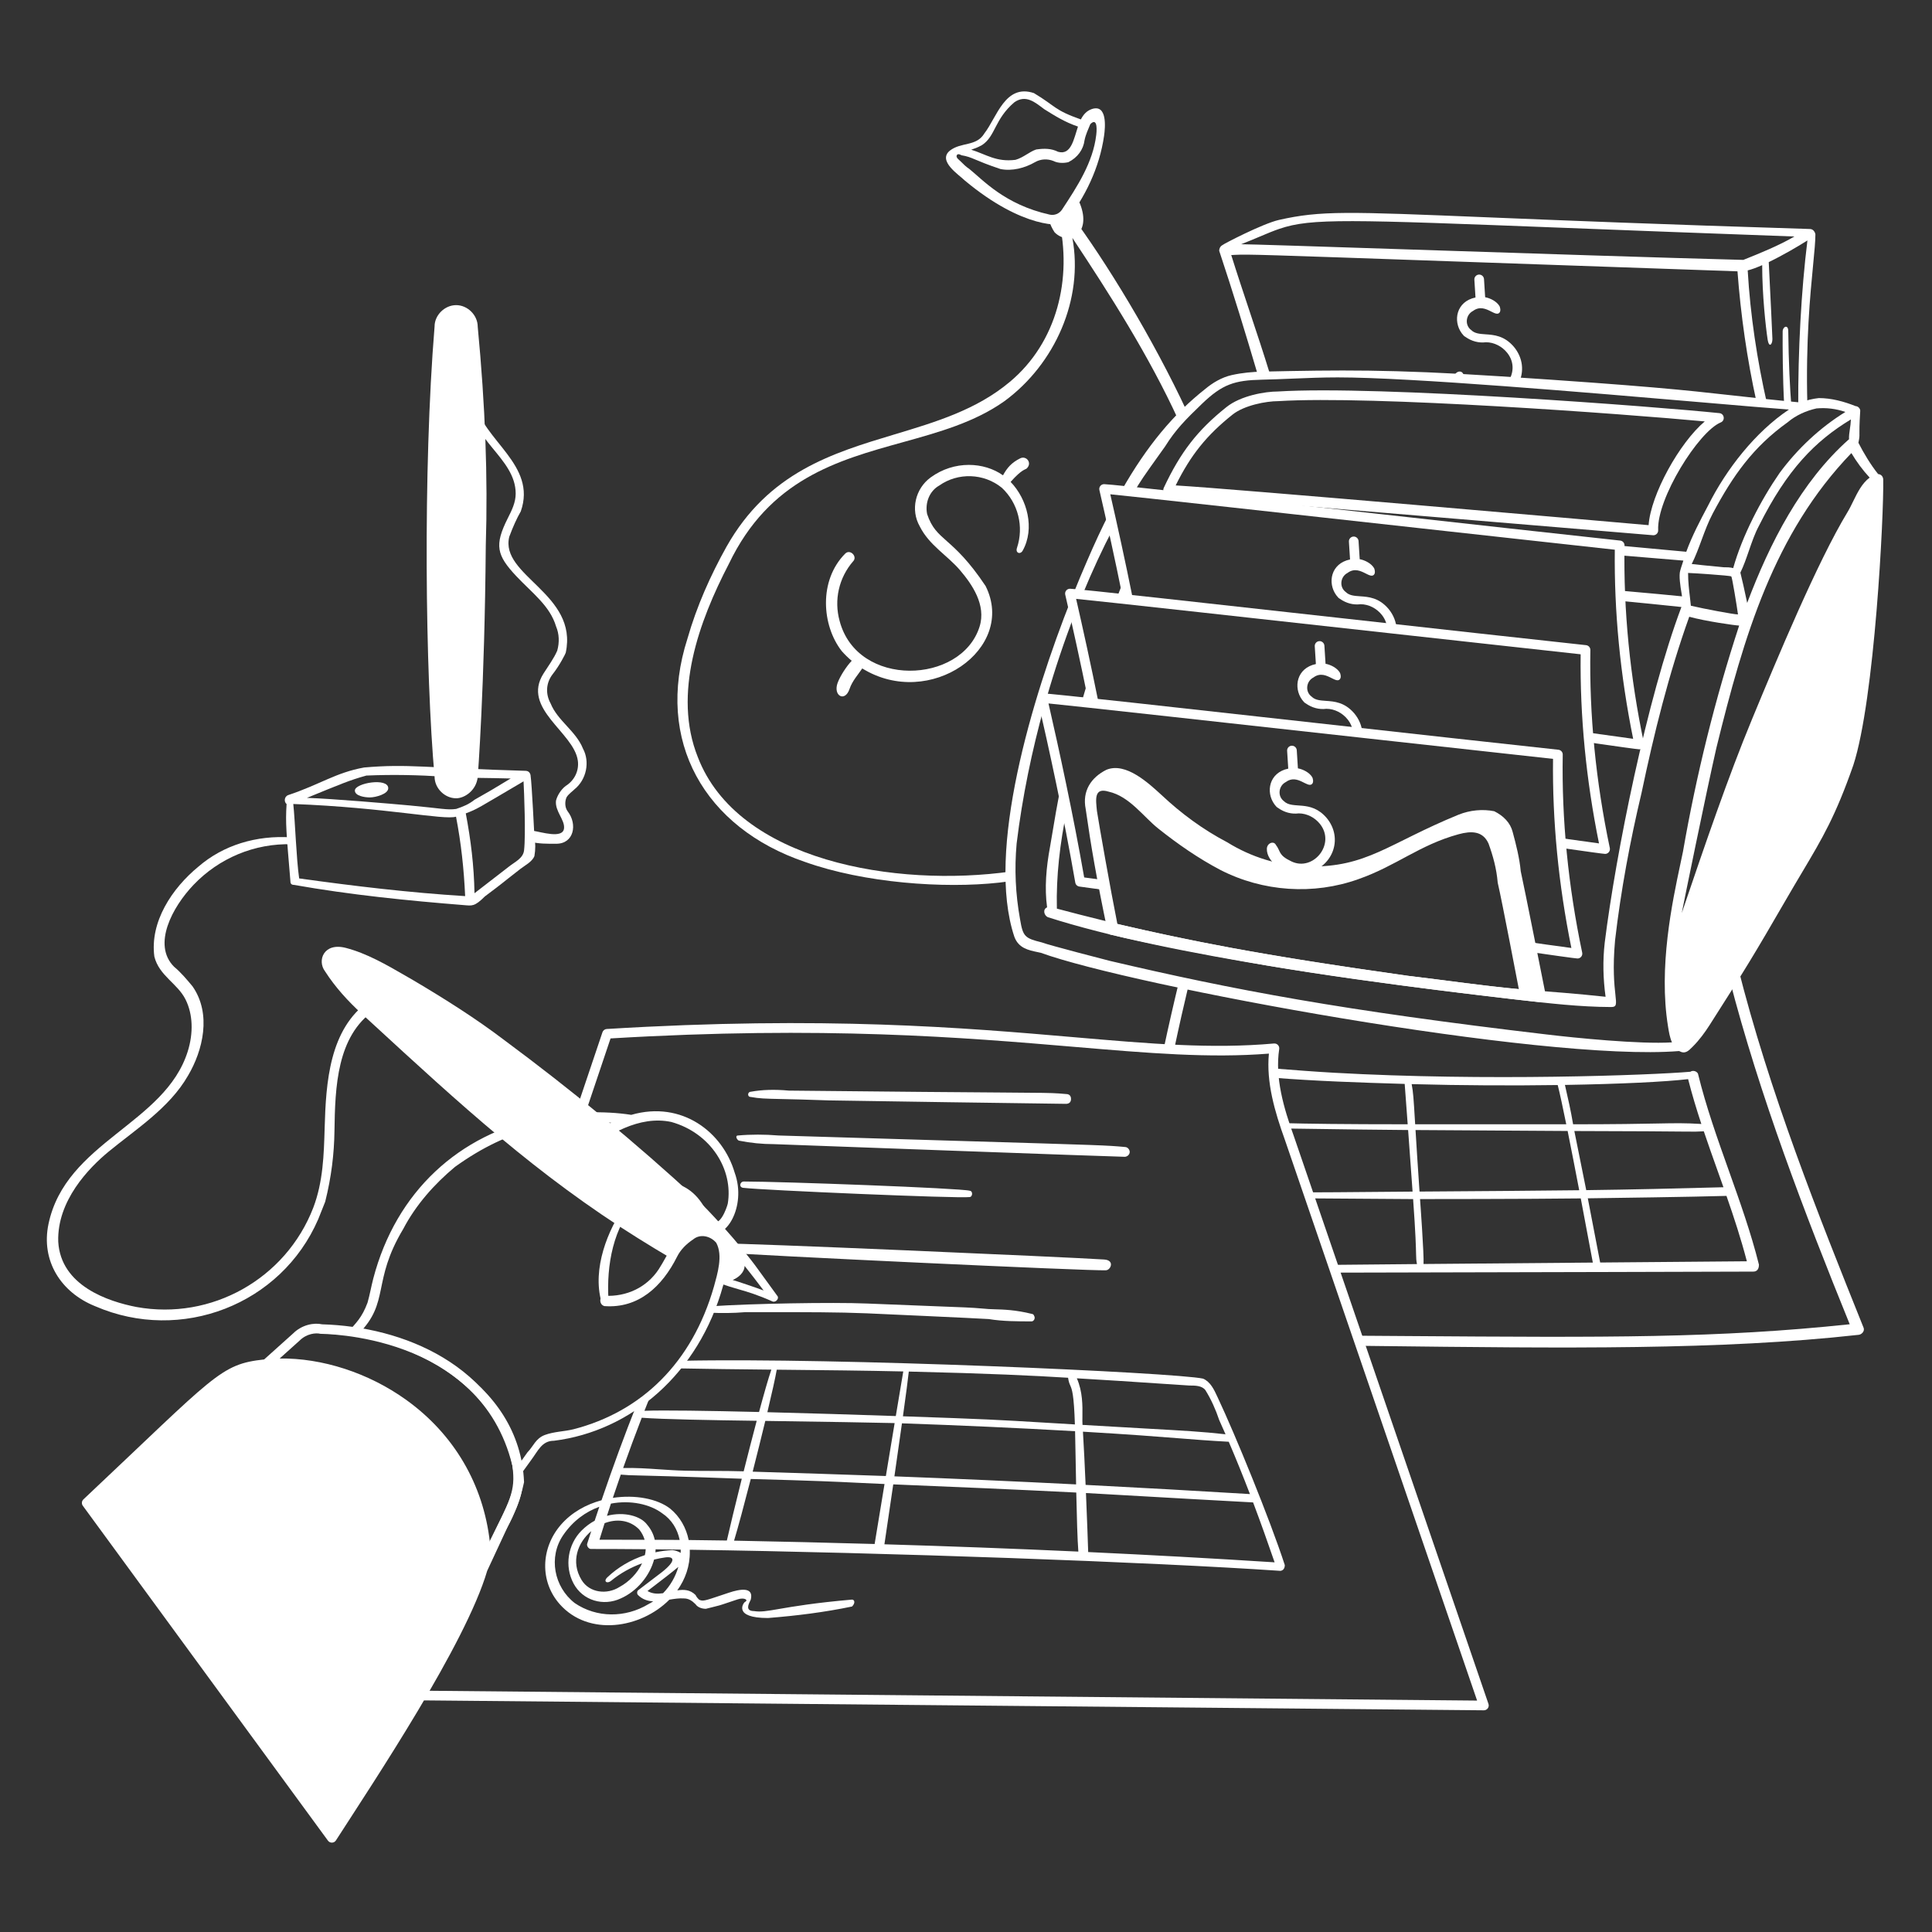 <svg xmlns="http://www.w3.org/2000/svg" fill="none" viewBox="0 0 200 200" id="Banker--Streamline-Milano.svg"><rect x="0" y="0" width="200" height="200" fill="#333333" stroke="none"/><desc>Banker Streamline Illustration: https://streamlinehq.com</desc><g id="banker--finance-banker-money"><g id="money bag"><path id="vector" fill="#ffffff" d="M104.619 49.886c1.201 -1.355 1.529 -1.252 1.679 -1.402 0.573 -0.572 -0.05 -1.34 -0.679 -1.042 -0.918 0.458 -1.357 0.982 -1.791 1.763 -1.935 -1.379 -5.035 -1.572 -7.489 0.22 -1.587 1.159 -2.106 3.35 -1.121 5.074 0.979 1.957 2.867 2.994 4.189 4.558 1.199 1.416 2.709 3.56 1.997 5.815 -1.878 5.973 -12.651 6.383 -14.486 -0.591 -0.601 -2.164 -0.078 -4.472 1.391 -6.168 0.497 -0.497 -0.308 -1.307 -0.808 -0.808 -2.773 2.773 -2.43 7.454 -0.364 10.094 0.317 0.36 0.664 0.698 1.032 1.007 -0.54 0.56 -1.194 1.575 -1.455 2.275 -0.5 1.346 0.761 2.055 1.236 0.625 0.271 -0.812 0.917 -1.519 1.311 -2.11 6.984 4.318 16.016 -2.046 12.768 -8.532 -3.498 -5.247 -5.093 -4.578 -6.054 -7.452 -0.238 -1.193 0.27 -2.4 1.25 -2.946 1.956 -1.38 4.625 -1.283 6.483 0.226 1.693 1.58 2.308 4.027 1.566 6.234 -0.175 0.52 0.349 0.714 0.594 0.275 1.275 -2.279 0.491 -5.318 -1.25 -7.115h0.001Z" stroke-width="1"></path><path id="vector_2" fill="#ffffff" d="M112.985 11.304c-0.52 0.189 -0.852 0.585 -1.094 1.06 -2.797 -0.987 -2.54 -1.334 -4.863 -2.728 -2.976 -0.992 -3.834 2.513 -5.123 4.17 -0.833 1.389 -2.39 0.868 -3.574 1.787 -1.31 1.072 0.953 2.502 1.549 3.098 6.075 5.063 10.125 4.715 10.365 4.408 2.088 -2.666 3.574 -5.719 4.051 -9.055 0.119 -0.834 0.357 -3.336 -1.311 -2.74Zm-11.316 3.707c1.405 -0.937 1.261 -2.645 3.334 -4.422 1.191 -0.834 2.145 0 3.098 0.715 1.111 0.694 2.147 1.344 3.49 1.799 -0.437 1.299 -0.705 2.997 -2.061 2.609 -0.715 -0.357 -1.43 -0.357 -2.264 -0.238 -0.715 0.238 -1.311 0.834 -2.145 1.072 -2.001 0.25 -3.008 -0.559 -4.582 -1.048 0.335 -0.123 0.615 -0.194 1.129 -0.487h0.001Zm11.812 -1.031c-0.335 2.84 -1.973 5.339 -3.544 7.723 -0.276 0.419 -0.783 0.624 -1.273 0.515 -4.665 -1.037 -6.94 -3.623 -8.308 -4.718 -0.357 -0.238 -0.596 -0.477 -0.953 -0.834 -0.119 -0.119 -0.477 -0.357 -0.357 -0.596s0.477 0 0.477 0c1.197 0.2 1.288 0.509 4.051 1.43 1.191 0.238 2.512 -0.101 3.574 -0.715 0.602 -0.347 1.311 -0.357 1.906 -0.119 0.477 0.238 1.072 0.238 1.549 0.119 0.953 -0.477 1.549 -1.311 1.668 -2.264 0.119 -0.596 0.357 -1.072 0.596 -1.668 0.622 -0.622 0.727 0.179 0.615 1.127h-0.001Z" stroke-width="1"></path><path id="vector_3" fill="#ffffff" d="M111.794 21.073c-0.257 -0.514 -0.715 -0.198 -0.715 0 -0.097 0.193 -1.17 1.366 -1.222 1.413 -0.844 0.15 -1.28 -0.14 -1.28 0.255 0.119 0.477 0.357 0.953 0.596 1.311 1.445 1.445 3.886 0.184 2.621 -2.979Z" stroke-width="1"></path><path id="Subtract" fill="#ffffff" fill-rule="evenodd" d="M104.712 91.201c-0.419 0.063 -0.839 0.118 -1.259 0.166 -5.734 0.637 -14 0.046 -20.135 -2.145 -10.361 -3.522 -15.562 -12.505 -12.152 -23.113 0.953 -3.336 2.383 -6.552 4.051 -9.531 4.346 -7.689 10.957 -9.676 17.412 -11.617 4.267 -1.283 8.465 -2.545 11.896 -5.42 4.922 -4.102 6.501 -10.739 5.078 -16.851 -0.191 -0.822 0.812 -1.07 1.118 -0.663 3.763 5.016 8.638 13.045 12.146 20.56 -0.279 0.283 -0.57 0.587 -0.871 0.913 -3.065 -6.694 -7.156 -13.096 -10.985 -18.873 1.178 6.322 -1.784 13.045 -7.024 16.895 -3.082 2.19 -6.784 3.217 -10.567 4.268 -6.752 1.875 -13.763 3.821 -17.964 12.573 -3.098 5.957 -5.838 13.463 -3.217 20.016 4.137 10.755 20.449 13.53 32.462 11.833 -0.001 0.346 0.003 0.676 0.011 0.989Z" clip-rule="evenodd" stroke-width="1"></path></g><g id="paper"><path id="Subtract_2" fill="#ffffff" fill-rule="evenodd" d="M122.036 101.671c-0.543 2.238 -1.071 4.551 -1.573 6.907 0.364 0.02 0.724 0.04 1.083 0.058 0.507 -2.4 1.02 -4.657 1.519 -6.739 -0.348 -0.076 -0.691 -0.151 -1.029 -0.226Zm56.974 -0.414c3.14 12.167 7.807 24.34 12.473 35.83 -13.759 1.447 -24.824 1.369 -45.903 1.221l-0.001 0 -0.002 0c-1.634 -0.012 -3.328 -0.024 -5.088 -0.035l0.359 1.045 1.488 0.018 0.001 0c19.805 0.236 35.823 0.427 49.995 -1.148 0.357 0 0.715 -0.357 0.596 -0.715 -4.715 -11.733 -9.773 -24.43 -13.044 -37.456 -0.285 0.407 -0.578 0.822 -0.874 1.24Zm-47.023 9.36 -0.179 -0.014c0.01 0.322 0.032 0.644 0.064 0.966 4.226 0.338 8.802 0.499 13.541 0.638 0.047 0.612 0.139 1.832 0.311 4.178 -6.745 0 -10.524 -0.056 -12.78 -0.118 0.061 0.186 0.122 0.371 0.185 0.556 4.835 0.073 11.434 0.157 12.639 0.157l0.461 6.375c-1.557 0.012 -2.967 0.024 -4.25 0.035l-0.006 0 -0.001 0c-2.674 0.024 -4.801 0.042 -6.569 0.044l0.213 0.622 10.669 0.073c0.264 3.677 0.293 5.017 0.307 5.69 0.011 0.484 0.014 0.623 0.091 1.038l-8.708 0.082 0.276 0.804c17.477 -0.031 43.239 -0.107 43.239 -0.107 0.117 0 0.596 -0.005 0.596 -0.715 -0.822 -3.288 -1.962 -6.488 -3.106 -9.702 -1.179 -3.308 -2.362 -6.63 -3.208 -10.075v-0.001c-0.118 -0.236 -0.498 -0.389 -0.787 -0.196 -4.071 0.352 -21.155 0.989 -36.887 0.103 -2.069 -0.117 -4.085 -0.274 -6.111 -0.433Zm32.22 12.587c4.594 -0.057 9.576 -0.176 14.203 -0.301h0.001c-0.195 -0.552 -0.391 -1.103 -0.587 -1.654 -0.492 -1.378 -0.982 -2.754 -1.447 -4.136 -0.754 0.041 -0.766 0.041 -2.214 0.027 -1.475 -0.014 -4.438 -0.043 -11.188 -0.057 0 0 1.116 5.516 1.232 6.121Zm11.916 -6.85c-0.505 -1.536 -0.973 -3.081 -1.37 -4.644v0.001c-2.327 0.277 -6.995 0.505 -12.752 0.601 0.313 1.358 0.621 2.716 0.846 4.074 4.481 0 6.976 -0.048 8.677 -0.08 1.984 -0.038 2.887 -0.055 4.599 0.048Zm-13.984 0.031c-0.361 -1.776 -0.676 -3.25 -0.884 -4.062h-0.001c-4.602 0.066 -9.845 0.049 -15.119 -0.095 0.163 0.857 0.198 1.449 0.344 3.861l0.018 0.296h15.642Zm0.142 0.694 -15.746 -0.098c0.09 1.476 0.217 3.503 0.414 6.37l1.467 -0.01c5.026 -0.035 10.042 -0.069 15.064 -0.128 -0.393 -2.054 -0.816 -4.23 -1.199 -6.134Zm-15.279 7.049c0.008 0.104 0.429 5.877 0.362 6.722l17.526 -0.148c-0.147 -0.794 -0.651 -3.505 -1.249 -6.643 -5.536 0.069 -16.639 0.069 -16.639 0.069Zm17.368 -0.078 1.278 6.646 15.186 -0.128c-0.597 -2.297 -1.334 -4.542 -2.11 -6.769 -3.439 0.104 -12.014 0.219 -14 0.246l-0.001 0 -0.001 0 -0.352 0.005Z" clip-rule="evenodd" stroke-width="1"></path></g><g id="pen stand"><path id="vector_4" fill="#ffffff" d="M55.322 86.6c-0.005 -0.1 -0.273 -5.557 -0.392 -6.272 0 -0.175 -0.118 -0.521 -0.504 -0.532 -10.37 -0.299 -12.155 -0.744 -16.736 -0.345 -2.964 0.539 -4.538 1.751 -7.863 2.859 -0.433 0.173 -0.425 0.724 -0.16 0.92 -0.124 2.015 -0.034 2.83 0.398 8.015 0 0.238 0.119 0.357 0.357 0.357 5.868 1.036 11.737 1.627 17.605 2.095 0.831 0.066 1.089 0.178 2.172 -0.904 2.297 -1.722 1.424 -1.101 3.693 -2.859 0.471 -0.365 1.191 -0.715 1.43 -1.311 0.119 -0.715 0.119 -1.311 0 -2.025v0.002Zm-17.394 -6.314c2.74 -0.119 5.357 -0.06 8.102 0.119 2.24 0.146 4.565 0.115 6.836 0.184 -2.486 1.496 -1.639 0.999 -3.739 2.199 -0.596 0.477 -1.191 0.715 -1.906 0.953 -0.939 0.134 -1.497 -0.055 -4.766 -0.357 -2.01 -0.186 -8.077 -0.705 -10.682 -0.789 3.324 -1.358 4.398 -1.83 6.154 -2.309h0.001Zm-7.567 2.943c9.573 0.364 15.605 1.696 16.846 1.314 0.527 2.718 0.817 5.409 0.945 8.223 -5.799 -0.36 -11.492 -1.041 -17.183 -1.833 -0.299 -2.1 -0.417 -5.912 -0.608 -7.704Zm23.889 4.801c-0.098 0.837 -0.953 1.191 -1.549 1.668 0 0 -3.459 2.678 -3.582 2.768 -0.052 -2.849 -0.374 -5.486 -0.902 -8.266 1.22 -0.459 1.134 -0.465 5.98 -3.316 0.057 1.057 0.241 5.535 0.053 7.146Z" stroke-width="1"></path><path id="vector_5" fill="#ffffff" d="M49.454 33.821c0 -1.19 -1.044 -2.234 -2.234 -2.234s-2.234 1.044 -2.232 2.197c-1.223 14.888 -0.955 36.059 -0.001 46.62 0 1.19 1.044 2.234 2.234 2.234 0.872 0 2.09 -0.811 2.232 -2.199 0.009 -0.09 0.717 -9.241 0.835 -23.968 0.223 -7.023 -0.051 -14.446 -0.834 -22.65Z" stroke-width="1"></path><path id="vector_6" fill="#ffffff" d="M40.191 81.596c0 -1.126 -3.455 -0.538 -3.455 0.238 0 0.554 0.995 0.715 1.549 0.715 0.601 0 1.906 -0.352 1.906 -0.953Z" stroke-width="1"></path><path id="vector_7" fill="#ffffff" d="M60.346 77.49c-0.724 -1.81 -2.634 -2.895 -3.344 -4.664 -0.55 -0.99 -0.488 -2.149 0.222 -3.048 0.703 -0.89 1.321 -2.109 1.342 -2.209 1.309 -6.108 -6.852 -7.961 -5.844 -12.012 0.407 -1.086 0.76 -1.863 1.192 -2.625 1.688 -4.822 -3.935 -7.333 -4.737 -11.275 0.176 -0.217 -0.295 -0.366 -0.32 -0.107 -0.364 3.884 4.527 5.816 4.527 9.545 0 0.926 -0.397 1.717 -0.818 2.553 -1.406 2.794 -1.155 3.828 0.888 6.002 1.649 1.751 3.483 3.07 4.112 5.205 0.322 0.752 0.362 1.647 0.119 2.503 -0.341 0.796 -0.931 1.594 -1.42 2.365 -2.311 3.642 3.163 6.08 3.554 9.029 0.139 1.048 -0.359 2.045 -1.251 2.604 -0.536 0.402 -0.893 1.05 -1.012 1.533 -0.122 1.095 0.929 1.97 0.833 2.862 -0.119 1.112 -2.354 0.372 -3.238 0.246 -0.779 -0.157 -0.973 0.96 -0.304 1.127 0.959 0.24 1.751 0.221 2.738 0.221 1.846 -0.001 2.201 -2.036 1.192 -3.338 -0.342 -0.442 -0.305 -1.112 -0.114 -1.495 0.23 -0.346 0.59 -0.583 0.803 -0.8 1.243 -0.994 1.626 -2.856 0.879 -4.223l0.001 0.001Z" stroke-width="1"></path><path id="vector_8" fill="#ffffff" d="M38.196 103.636c-4.099 2.884 -4.455 8.407 -4.588 13.129 -0.078 2.747 -0.158 5.587 -1.181 8.263 -2.85 7.362 -10.545 11.681 -18.299 10.272 -2.916 -0.564 -7.845 -2.194 -8.099 -6.768 -0.133 -4.246 3.193 -7.644 5.188 -9.292 2.78 -2.298 6.324 -4.525 8.254 -7.903 1.528 -2.586 2.454 -6.365 0.463 -9.227 -0.59 -0.708 -1.2 -1.44 -1.916 -2.035 -2.279 -2.28 -0.169 -6.193 2.03 -8.49 2.609 -2.726 6.277 -4.307 10.198 -4.188 0.231 -0.009 0.501 -0.563 -0.023 -0.704l-0.029 -0.005c-3.672 -0.252 -7.095 0.817 -9.637 3.012 -2.762 2.261 -5.057 5.743 -4.578 9.327 0.495 1.983 2.394 2.77 3.228 4.439 0.77 1.54 0.82 3.484 0.229 5.371 -2.363 7.537 -12.635 9.354 -14.418 17.879 -0.791 3.783 1.263 7.075 4.852 8.511 8.867 3.833 19.239 -0.151 23.074 -9.018l0.721 -1.807c0.645 -2.577 0.925 -4.967 0.958 -7.3 0.065 -4.626 0.256 -9.833 4.103 -12.508 0.508 -0.353 0.003 -1.335 -0.53 -0.96v0.002Z" stroke-width="1"></path></g><g id="document"><path id="Subtract_3" fill="#ffffff" fill-rule="evenodd" d="m153.612 177.05 -114.617 -1.072c-0.369 -0.004 -0.608 -0.393 -0.442 -0.724 2.083 -4.166 2.477 -4.981 8.508 -22.876 0.221 0.431 0.428 0.866 0.62 1.301 -5.505 16.325 -5.992 17.419 -7.881 21.305v0.001l113.109 1.058 -19.904 -58.064c-1.033 -2.871 -1.935 -5.924 -1.649 -8.909 -6.162 0.487 -12.42 -0.044 -20.154 -0.7 -11.358 -0.963 -25.9 -2.196 -47.998 -0.872 -0.973 2.889 -1.899 5.642 -2.782 8.267 -0.348 0.027 -0.713 0.063 -1.092 0.108 0.959 -2.849 1.969 -5.85 3.035 -9.013 0.065 -0.193 0.24 -0.327 0.443 -0.339 22.574 -1.378 37.072 -0.126 48.379 0.85 7.901 0.682 14.244 1.229 20.697 0.652 0.332 -0.027 0.587 0.259 0.539 0.574 -0.456 2.962 0.464 6.099 1.525 9.048l20.137 58.743c0.111 0.325 -0.131 0.662 -0.473 0.662Zm-75.906 -63.494c0.921 0.166 1.435 0.177 3.184 0.216 1.063 0.023 2.582 0.057 4.925 0.141 0.373 0.013 24.176 0.366 24.549 0.357 0.322 -0.007 0.507 -0.185 0.507 -0.507s-0.185 -0.507 -0.494 -0.507l-0.019 -0.002c-0.282 -0.024 -0.507 -0.044 -0.731 -0.06 -0.865 -0.061 -1.734 -0.067 -5.949 -0.097l-0.001 0c-3.8 -0.027 -10.321 -0.074 -22.012 -0.198 -1.483 -0.134 -2.782 -0.096 -3.945 0.119 -0.337 0 -0.387 0.531 -0.014 0.538Zm20.912 4.531c15.834 0.473 15.911 0.475 17.837 0.65v0.001c0.3 0 0.493 0.295 0.493 0.507 0 0.314 -0.295 0.503 -0.507 0.507 -0.565 0.011 -36.342 -1.311 -36.342 -1.311 -1.191 0 -2.404 -0.121 -3.599 -0.36 -0.165 -0.03 -0.476 -0.535 -0.09 -0.535 1.3 -0.119 2.751 -0.119 4.183 0 7.59 0.229 13.454 0.404 18.013 0.541l0.011 0 0.002 0Zm-21.622 4.881c1.899 0.237 22.132 1.108 23.361 0.953 0.335 0 0.388 -0.628 0.024 -0.657 -0.938 -0.266 -19.454 -0.954 -23.375 -0.954 -0.44 0 -0.548 0.65 -0.01 0.657v0.001Zm-2.25 5.758c2.007 -0.062 35.536 1.397 39.552 1.658h0.001c1.148 0.074 0.666 1.113 0.181 1.113 -1.296 0.102 -37.02 -1.58 -39.546 -1.837 -0.022 -0.328 -0.082 -0.644 -0.188 -0.934Zm-8.771 16.508c-1.324 3.316 -2.553 6.686 -3.705 10.072 -1.586 0.431 -3.096 1.256 -4.207 2.539 -2.099 2.423 -2.194 5.881 -0.119 8.221 2.991 3.373 8.379 2.521 11.351 -0.47 0.52 -0.086 1.034 -0.163 1.514 -0.126 0.477 0 0.834 0.238 1.191 0.596 0.238 0.357 0.715 0.477 1.072 0.477 0.266 -0.067 0.477 -0.119 0.65 -0.161l0.001 -0.001c0.36 -0.088 0.556 -0.137 0.75 -0.192 0.232 -0.067 0.46 -0.144 0.962 -0.313 0.238 -0.08 0.538 -0.181 0.929 -0.311 0.676 -0.225 1.156 0.065 0.759 0.263 -0.159 0.079 -1.305 1.668 2.383 1.668 2.979 -0.238 5.838 -0.596 8.697 -1.191 0.379 -0.379 0.248 -0.715 0 -0.715l0.001 -0.001c-3.879 0.337 -6.102 0.72 -7.545 0.968l-0 0 -0 0c-1.263 0.218 -1.928 0.332 -2.582 0.223 -0.946 0 -0.596 -0.702 -0.424 -1.047 0.031 -0.061 0.056 -0.111 0.067 -0.144 0.344 -1.377 -1.166 -1.081 -2.264 -0.715 -0.295 0.098 -0.558 0.187 -0.792 0.265l-0.002 0.001c-1.773 0.596 -1.915 0.643 -2.303 0.449 -0.119 -0.119 -0.238 -0.238 -0.357 -0.477 -0.558 -0.558 -1.208 -0.584 -1.891 -0.476 0.83 -1.154 1.325 -2.532 1.297 -4.05l-0.001 -0.001c0 -0.052 -0.001 -0.104 -0.002 -0.157 20.267 0.285 47.83 1.277 61.12 2.184 0.169 0 0.477 -0.127 0.477 -0.596 -1.551 -4.773 -5.177 -13.603 -6.91 -17.275v-0.001c-0.03 -0.063 -0.06 -0.128 -0.09 -0.193 -0.32 -0.69 -0.698 -1.506 -1.459 -1.832 -2.853 -0.634 -38.068 -2.201 -54.015 -1.847 -0.206 0.264 -0.419 0.524 -0.637 0.779 3.279 0.065 6.611 0.102 9.958 0.136 -0.303 0.88 -0.76 2.48 -1.273 4.385 -5.365 -0.131 -9.933 -0.197 -11.863 -0.124 0.264 -0.675 0.532 -1.348 0.802 -2.018 -0.285 0.246 -0.577 0.484 -0.875 0.715 -0.222 0.172 -0.443 0.336 -0.664 0.493Zm7.47 -9.348c1.22 0.065 2.505 0.049 3.68 -0.05 0.721 0 1.412 -0.001 2.078 -0.001 4.314 -0.003 7.542 -0.005 10.545 0.12 0 0 11.911 0.536 12.61 0.594 1.442 0.24 3.031 0.24 4.433 0.24 0.235 0 0.413 -0.343 0.263 -0.567 -0.027 -0.137 -0.161 -0.206 -0.227 -0.205 -1.698 -0.424 -2.981 -0.457 -3.84 -0.479 -0.259 -0.006 -0.479 -0.012 -0.66 -0.027l-0.379 -0.032c-0.483 -0.04 -0.794 -0.066 -1.106 -0.087 -0.57 -0.039 -1.142 -0.06 -2.758 -0.122l-0 0h-0l-0 0 -0.001 0 -0.001 0 -0.003 0c-1.535 -0.058 -4.011 -0.152 -8.319 -0.33 -3.653 -0.151 -12.085 0.01 -16.05 0.28 -0.085 0.224 -0.173 0.446 -0.266 0.666Zm-3.221 26.317c-0.286 0.994 -0.821 1.948 -1.584 2.726 -0.555 0.082 -1.103 0.073 -1.612 -0.227 0.25 -0.193 0.513 -0.394 0.784 -0.601l0.001 -0.001c0.791 -0.604 1.646 -1.257 2.412 -1.897Zm0.243 -1.787c0.002 0.112 0 0.225 -0.004 0.338 -0.226 -0.144 -0.524 -0.248 -0.845 -0.288 -0.599 0.027 -1.191 0.104 -1.77 0.228 0.011 -0.103 0.018 -0.206 0.021 -0.309 0.85 0.009 1.717 0.019 2.599 0.031Zm-7.586 2.86c1.089 -1.035 2.424 -1.815 3.879 -2.29 0.046 -0.202 0.074 -0.406 0.083 -0.611 -2.003 -0.018 -3.906 -0.027 -5.684 -0.027 -0.238 0 -0.476 -0.358 -0.357 -0.596 0.134 -0.418 0.269 -0.836 0.405 -1.254 -1.4 1.184 -2.158 3.167 -1 5.066 0.809 1.327 2.621 1.549 3.932 0.715 0.969 -0.522 1.85 -1.423 2.329 -2.448 -1.133 0.417 -2.256 1.023 -3.208 1.816 -0.4 0.333 -0.848 0.075 -0.379 -0.371Zm5.977 -2.052c-0.373 0.051 -0.758 0.126 -1.15 0.224 -0.45 1.692 -1.789 3.295 -3.45 4.022 -1.787 0.834 -3.932 0.238 -4.885 -1.549 -0.953 -1.787 -0.596 -4.05 0.834 -5.48 0.425 -0.425 0.883 -0.761 1.353 -1.018 0.159 -0.48 0.319 -0.96 0.481 -1.44 -1.395 0.506 -2.725 1.446 -3.74 2.934 -1.549 2.263 -0.954 5.361 1.191 7.029 2.264 1.549 5.242 1.549 7.625 0.119 0.175 -0.092 0.343 -0.191 0.504 -0.297 -0.573 -0.025 -1.113 -0.19 -1.578 -0.655 -0.119 -0.12 -0.119 -0.358 0 -0.477l2.502 -1.906c1.494 -1.195 1.237 -1.634 0.313 -1.506Zm6.386 -1.75c-1.318 -0.023 -2.636 -0.04 -3.954 -0.052 -0.251 -1.253 -0.906 -2.424 -1.909 -3.245 -1.327 -1.032 -3.63 -1.468 -5.94 -1.118 0.269 -0.805 0.543 -1.608 0.823 -2.408 0.752 0.063 0.854 0.065 1.811 0.087 1.206 0.028 3.772 0.088 10.715 0.34 -0.681 2.725 -1.271 5.175 -1.546 6.396Zm-6.697 -2.821c-1.252 -0.939 -3.27 -1.386 -5.303 -1 -0.139 0.421 -0.276 0.842 -0.412 1.265 1.796 -0.471 3.528 0.033 4.167 0.927 0.404 0.471 0.657 1 0.781 1.555 0.86 0.004 1.72 0.008 2.58 0.014 -0.229 -1.11 -0.823 -2.102 -1.812 -2.761Zm-1.817 2.744c-0.107 -0.37 -0.291 -0.732 -0.566 -1.075 -1.004 -1.005 -2.36 -1.106 -3.575 -0.644 -0.181 0.57 -0.359 1.141 -0.534 1.714 1.558 0 3.116 0.001 4.675 0.005Zm62.663 -4.731c-0.698 -1.821 -1.426 -3.625 -2.194 -5.416 -2.124 -0.117 -3.55 -0.23 -5.269 -0.367l-0.001 0c-2.16 -0.171 -4.781 -0.379 -9.824 -0.677 0.093 1.515 0.191 3.524 0.277 5.509 5.664 0.289 11.332 0.607 17.011 0.951Zm-18.102 -6.508c-5.955 -0.339 -11.963 -0.611 -17.921 -0.815h-0.001c-0.242 1.727 -0.517 3.655 -0.781 5.488 6.273 0.238 12.539 0.518 18.809 0.834 -0.017 -0.854 -0.032 -1.699 -0.047 -2.49l0 -0.003 0 -0.004 0 -0.011c-0.021 -1.172 -0.041 -2.222 -0.059 -2.999Zm-32.264 4.223 0.004 0c2.606 0.081 9.133 0.284 12.673 0.416v-0.001l0.908 -5.479c-0.794 -0.026 -8.733 -0.167 -13.39 -0.225 -0.4 1.657 -0.856 3.49 -1.306 5.254 0.028 0.001 0.438 0.014 1.112 0.035Zm45.754 -8.475c-0.357 -0.477 -1.072 -0.477 -1.668 -0.477h0.001c-7.766 -0.518 -8.68 -0.57 -9.546 -0.619l-0.001 0c-0.43 -0.024 -0.849 -0.048 -2.092 -0.128 0.609 1.393 0.59 2.849 0.576 3.924 -0.004 0.343 -0.008 0.647 0.009 0.898 2.806 0.169 4.959 0.289 6.701 0.386 3.826 0.213 5.671 0.315 8.104 0.586 -0.215 -0.492 -0.432 -0.983 -0.654 -1.473 -0.358 -1.072 -0.834 -2.144 -1.43 -3.097Zm-13.993 -0.494c-0.082 -0.188 -0.16 -0.366 -0.222 -0.787 -3.529 -0.217 -8.005 -0.441 -16.488 -0.642 -0.064 0.654 -0.301 2.428 -0.607 4.631 8.729 0.3 9.672 0.357 14.847 0.667 0.852 0.051 1.819 0.109 2.954 0.176 -0.102 -3.174 -0.304 -3.634 -0.484 -4.045Zm-17.282 -1.441c-0.124 0.718 -0.417 2.469 -0.774 4.618 -4.265 -0.146 -8.998 -0.291 -13.295 -0.399 0.468 -1.964 0.831 -3.587 0.972 -4.401l0.881 0.009 0.001 0h0c4.083 0.041 8.179 0.081 12.214 0.173Zm-15.174 5.109c-4.831 -0.064 -9.691 -0.153 -11.899 -0.316 -0.665 1.72 -1.308 3.455 -1.927 5.205 1.301 -0.031 2.501 0.05 3.732 0.134l0 0c0.867 0.059 1.749 0.119 2.692 0.141 0.938 0.022 1.86 0.024 2.778 0.026h0.001c1.091 0.002 2.175 0.004 3.276 0.04 0.44 -1.749 0.908 -3.572 1.348 -5.23Zm-0.612 6.023c-0.687 2.671 -1.338 5.095 -1.73 6.384 5.02 0.098 9.599 0.204 14.551 0.347l1.024 -6.21c-1.177 -0.049 -2.031 -0.091 -2.868 -0.132h-0.001c-2.12 -0.104 -4.125 -0.203 -10.977 -0.389Zm33.694 1.404c-6.315 -0.319 -12.631 -0.586 -18.946 -0.846 -0.399 2.756 -0.756 5.18 -0.914 6.203 6.701 0.199 13.392 0.449 20.076 0.755 -0.095 -1.193 -0.163 -3.62 -0.216 -6.112Zm1.003 0.051c0.11 2.599 0.198 5.031 0.231 6.109l-0.001 0.001c6.437 0.3 12.869 0.652 19.3 1.063 -0.717 -2.086 -1.454 -4.153 -2.227 -6.202 -3.008 -0.156 -9.061 -0.502 -13.173 -0.737l-0.006 0 -0.001 0c-2.119 -0.122 -3.721 -0.213 -4.123 -0.234Z" clip-rule="evenodd" stroke-width="1"></path></g><g id="machine"><path id="Subtract_4" fill="#ffffff" fill-rule="evenodd" d="M187.364 23.706c0.412 0 0.566 0.457 0.566 0.559l-0.001 -0.001c0 0.72 -0.102 1.773 -0.236 3.157 -0.303 3.121 -0.77 7.929 -0.597 14.414 -0.472 0.172 -0.858 0.359 -0.858 0.359 -0.028 -0.004 -0.056 -0.008 -0.085 -0.011 -0.024 -5.886 0.305 -12.068 0.951 -17.291 -0.955 0.606 -2.557 1.543 -4.004 2.242 0.163 3.286 0.384 7.78 0.38 7.971 -0.012 0.61 -0.366 0.898 -0.494 0.054 -0.206 -1.359 -0.565 -4.646 -0.565 -7.711 -0.566 0.25 -1.085 0.444 -1.499 0.543 0.271 4.662 0.973 9.269 1.995 13.783 -0.357 -0.043 -0.715 -0.085 -1.075 -0.126 -0.991 -4.496 -1.639 -9.028 -1.978 -13.561 -12.61 -0.438 -22.054 -0.769 -29.158 -1.018l-0.001 0c-20.131 -0.706 -21.469 -0.753 -22.801 -0.689 -0.095 0.005 -0.189 0.01 -0.291 0.015l-0.155 0.008c0.601 1.923 1.243 3.85 1.887 5.782l0 0c0.728 2.186 1.458 4.379 2.134 6.581 -0.436 0.021 -0.855 0.047 -1.258 0.081 -1.274 -4.325 -2.583 -8.607 -4.011 -12.89 0 -0.231 0.113 -0.463 0.339 -0.585 0.077 -0.103 4.175 -2.228 5.846 -2.605 4.33 -0.977 7.063 -0.865 21.53 -0.273 7.439 0.304 17.982 0.736 33.439 1.212Zm-30.133 15.92c0.549 -1.146 0.451 -2.566 -0.52 -3.732l-0.001 0.001c-0.989 -1.153 -2.051 -1.227 -2.935 -1.288 -0.594 -0.041 -1.108 -0.077 -1.465 -0.431 -0.704 -0.504 -0.588 -1.594 0.181 -1.99 0.704 -0.527 1.363 -0.195 1.88 0.066 0.364 0.183 0.657 0.331 0.848 0.121 0.184 -0.202 0.054 -0.605 0.012 -0.678 -0.285 -0.49 -0.95 -0.829 -1.488 -0.926l-0.119 -1.877c-0.018 -0.275 -0.26 -0.484 -0.531 -0.467 -0.275 0.018 -0.485 0.255 -0.467 0.531l0.117 1.84c-1.996 0.414 -2.353 2.431 -1.429 3.697 0.029 0.03 0.058 0.067 0.088 0.107 0.071 0.093 0.154 0.202 0.287 0.267 0.649 0.463 1.395 0.659 2.141 0.563 0.848 0 1.674 0.435 2.205 1.106 0.792 1.002 0.652 2.188 0.043 3.026 0.382 0.021 0.767 0.042 1.153 0.064Zm-5.4 -0.282c-0.437 -0.021 -0.868 -0.041 -1.296 -0.061 -0.006 -0.062 -0.009 -0.125 -0.007 -0.189 0.015 -0.587 0.707 -0.86 0.937 -0.401 0.163 0.212 0.246 0.392 0.323 0.559 0.014 0.031 0.028 0.061 0.043 0.091Zm32.871 2.649c0.248 0.032 0.495 0.063 0.742 0.095 -0.149 -1.925 -0.286 -4.496 -0.324 -7.83 -0.008 -0.699 -0.577 -0.458 -0.58 0.055 -0.009 1.545 -0.002 4.781 0.162 7.68Zm-3.987 -15.188c1.356 -0.544 3.414 -1.37 5.044 -2.322 -9.542 -0.344 -17.252 -0.643 -23.519 -0.886 -22.769 -0.882 -26.486 -1.026 -29.779 0.085 -0.642 0.217 -1.269 0.481 -2.017 0.797 -0.564 0.238 -1.197 0.506 -1.959 0.804 0.542 -0.011 8.105 0.237 17.567 0.548l0.001 0c11.843 0.389 26.66 0.875 34.414 1.073l0.248 -0.1Z" clip-rule="evenodd" stroke-width="1"></path><path id="Subtract_5" fill="#ffffff" fill-rule="evenodd" d="M194.424 49.074c0.32 0.028 0.522 0.259 0.529 0.593l-0.002 -0.002c0.071 3.528 -0.876 22.736 -3.097 29.547 -1.85 5.287 -3.178 7.519 -5.291 11.071 -0.492 0.827 -1.026 1.725 -1.619 2.749 -3.397 5.868 -4.146 7.097 -7.982 13.105 -0.462 0.725 -1.072 1.549 -1.668 2.145 -0.031 0.031 -0.062 0.062 -0.092 0.093 -0.433 0.438 -0.759 0.768 -1.381 0.428 -14.126 1.145 -56.666 -6.744 -66.079 -10.171 -0.104 -0.023 -0.209 -0.045 -0.314 -0.067 -0.982 -0.205 -1.995 -0.417 -2.426 -1.601 -2.954 -8.863 1.811 -24.646 5.89 -34.946 0.118 0.517 0.237 1.04 0.357 1.568 -1.058 2.74 -2.047 5.666 -2.921 8.716 -0.224 -0.019 -0.369 -0.029 -0.428 -0.029 0.065 0.282 0.13 0.566 0.196 0.852 -1.261 4.54 -2.262 9.338 -2.854 14.192 -0.239 2.621 -0.12 5.242 0.357 7.863 0.299 1.794 0.499 1.942 2.264 2.383 0.688 0.275 6.926 1.882 7.029 1.906 12.83 3.013 24.024 5.125 45.273 7.625l-0.002 -0.001c2.749 0.331 9.612 1.025 12.917 0.812 -0.223 -0.506 -0.319 -1.099 -0.391 -1.549 -0.006 -0.033 -0.011 -0.066 -0.016 -0.097 -0.996 -6.137 0.431 -12.843 1.295 -16.902 0.092 -0.434 0.178 -0.838 0.254 -1.207 1.382 -7.944 3.32 -15.778 5.814 -23.392 -0.389 -0.01 -3.496 -0.448 -5.167 -0.913 -2.128 5.942 -3.653 12.109 -4.937 18.229 -1.191 5.004 -2.144 10.127 -2.74 15.25 -0.265 2.911 -0.076 4.643 0.033 5.647 0.109 1.002 0.139 1.278 -0.44 1.276 -3.259 -0.011 -6.49 -0.388 -9.751 -0.767 -0.227 -0.027 -0.455 -0.054 -0.683 -0.08 -13.188 -1.529 -35.254 -4.396 -47.894 -8.459 -0.387 -0.194 -0.536 -0.813 -0.063 -1.012 -0.277 -2.02 -0.09 -4.127 0.302 -6.255 0.07 -0.378 0.146 -0.842 0.237 -1.39 0.208 -1.26 0.489 -2.965 0.929 -5.1 0.19 0.913 0.378 1.829 0.562 2.743 -0.693 3.32 -1.1 6.766 -1.017 10.133 12.676 3.379 23.161 5.101 36.342 6.958 1.401 0.165 2.787 0.344 4.169 0.523 2.615 0.338 5.214 0.673 7.864 0.907l0.001 0c2.808 0.216 5.617 0.432 8.426 0.737 -0.257 -1.856 -0.304 -3.738 -0.087 -5.621 1.145 -9.164 4.361 -25.219 7.938 -34.729 -2.246 -0.239 -4.321 -0.444 -6.3 -0.63 -0.017 -0.355 -0.032 -0.711 -0.045 -1.066 3.044 0.272 5.314 0.475 6.407 0.593 -0.007 -0.07 -0.028 -0.196 -0.055 -0.356 -0.104 -0.63 -0.298 -1.803 -0.125 -2.333 0.033 -0.136 0.121 -0.402 0.199 -0.639 0.049 -0.149 0.095 -0.286 0.12 -0.373 -0.622 -0.044 -3.097 -0.251 -6.603 -0.549 0.002 -0.334 0.006 -0.668 0.012 -1.002 3.726 0.339 6.353 0.581 6.892 0.638 0.595 -1.642 1.461 -3.278 2.233 -4.736l0.048 -0.091c1.852 -3.706 4.867 -7.576 8.348 -9.896 -1.783 -0.127 -5.027 -0.405 -9.038 -0.749 -11.749 -1.007 -30.091 -2.58 -37.673 -2.58 -1.576 0 -3.15 0.064 -4.726 0.129 -1.045 0.043 -2.091 0.085 -3.137 0.109 -2.825 0.064 -4.077 0.464 -6.195 2.502 -1.69 1.627 -2.717 2.656 -3.812 4.408v0.001c-0.161 0.226 -0.313 0.438 -0.456 0.638 -1.693 2.369 -2.197 3.073 -2.731 4.066 -0.495 -0.052 -0.939 -0.098 -1.326 -0.137 2.625 -4.627 5.405 -7.946 8.682 -10.528 0.715 -0.596 1.667 -1.192 2.74 -1.43 1.073 -0.238 2.145 -0.334 3.217 -0.357 7.862 -0.17 13.263 -0.251 24.424 0.477 15.331 1 19.326 1.446 23.993 1.966 1.989 0.222 4.101 0.458 7.265 0.756 0.601 -0.245 1.251 -0.39 1.863 -0.458 1.31 0 2.621 0.357 3.812 0.834 0.239 0 0.477 0.239 0.477 0.477 -0.095 1.521 -0.087 2.071 -0.083 2.379 0.005 0.309 0.006 0.376 -0.104 0.938 0.532 1.052 1.298 2.32 2.041 3.238Zm-79.567 4.012c-0.789 1.544 -1.569 3.218 -2.349 5.039 -0.444 1.02 -0.915 2.141 -1.397 3.344 0.223 0.019 0.542 0.049 0.947 0.089 1.018 -2.47 2.086 -4.763 3.166 -6.829 -0.122 -0.552 -0.245 -1.099 -0.367 -1.643Zm1.497 6.91c-0.261 0.654 -0.512 1.297 -0.755 1.93 0.374 0.04 0.766 0.082 1.175 0.126 -0.138 -0.685 -0.278 -1.371 -0.42 -2.056Zm-3.653 10.26c-0.259 0.831 -0.501 1.636 -0.726 2.414 0.393 0.042 0.81 0.086 1.249 0.134 -0.171 -0.849 -0.346 -1.7 -0.523 -2.548Zm78.678 -24.76c0.011 0 0.031 -0.003 0.031 -0.003 -0.016 -0.358 0.032 -0.689 0.085 -1.052 0.045 -0.306 0.093 -0.635 0.109 -1.023 -3.72 2.252 -6.616 5.208 -9.518 11.013 -0.417 0.774 -0.727 1.673 -1.037 2.571 -0.271 0.787 -0.542 1.573 -0.886 2.277 0.128 0.496 0.464 1.962 0.705 3.135 2.34 -6.194 5.563 -12.521 10.511 -16.918Zm-0.347 -2.85c-0.96 -0.336 -1.974 -0.458 -2.989 -0.366l0.001 -0.001c-1.073 0.239 -2.145 0.715 -2.979 1.43 -3.584 2.561 -5.671 5.525 -7.744 9.412 -0.477 0.894 -0.826 1.84 -1.176 2.786 -0.31 0.84 -0.62 1.679 -1.019 2.482 0.13 0.003 0.161 0.007 0.328 0.028 0.272 0.033 0.908 0.111 2.939 0.304 0.357 0 0.715 0 1.027 0.089 0.935 -3.34 2.876 -7.064 4.811 -9.859 1.836 -2.484 4.163 -4.675 6.801 -6.305Zm-15.995 20.06c1.438 0.334 4.44 0.9 4.879 0.9 -0.119 -0.873 -0.604 -3.846 -0.69 -3.932 -0.107 -0.107 -4.274 -0.363 -4.477 -0.363 0 0.906 0.104 1.781 0.193 2.521 0.038 0.32 0.073 0.614 0.095 0.874Zm6.471 11.411c2.371 -5.717 6.608 -15.935 9.752 -21.113 0.205 -0.337 0.391 -0.718 0.581 -1.108 0.445 -0.909 0.914 -1.871 1.706 -2.454 -0.732 -0.785 -1.348 -1.632 -1.893 -2.539 -8.028 8.343 -11.121 18.917 -13.976 30.525 -1.047 4.578 -3.461 16.421 -3.583 17.093 0.086 -0.253 0.173 -0.508 0.26 -0.765 2.111 -6.2 4.54 -13.336 7.016 -19.307l0.137 -0.332Z" clip-rule="evenodd" stroke-width="1"></path><path id="vector_9" fill="#ffffff" d="m171.154 55.41 -50.229 -4.194c-0.366 0 -0.608 -0.381 -0.453 -0.712 1.738 -3.708 3.498 -5.975 6.494 -8.366 1.481 -1.182 3.993 -1.611 5.319 -1.611 10.456 -0.648 39.446 1.589 45.709 2.241 0.515 0.053 0.617 0.763 0.139 0.96 -2.308 0.95 -6.636 7.892 -6.48 11.158 0.014 0.285 -0.214 0.524 -0.5 0.524h0.001Zm-49.449 -5.16c6.249 0.369 43.754 3.658 48.958 4.115 0.221 -3.174 3.201 -8.535 5.814 -10.74 -8.349 -0.778 -34.378 -2.704 -44.16 -2.099 -1.255 0 -3.522 0.433 -4.726 1.394 -2.677 2.135 -4.322 4.171 -5.886 7.33Z" stroke-width="1"></path><path id="Subtract_6" fill="#ffffff" fill-rule="evenodd" d="M116.254 61.997c-0.855 -4.235 -1.741 -8.215 -2.445 -11.264 -0.073 -0.315 0.168 -0.613 0.487 -0.613 0.745 0 14.33 1.512 28.551 3.094 9.096 1.012 18.453 2.053 24.877 2.747 0.257 0.028 0.451 0.247 0.446 0.506 -0.116 6.704 0.562 13.601 2.015 20.5 0.065 0.312 -0.173 0.603 -0.489 0.603v-0.001c-0.167 0 -2.129 -0.273 -5.204 -0.715 -0.031 -0.34 -0.06 -0.679 -0.087 -1.019 1.93 0.275 3.525 0.497 4.659 0.647 -1.337 -6.585 -1.976 -13.165 -1.899 -19.576 -2.329 -0.252 -9.306 -1.023 -17.439 -1.923 -14.581 -1.613 -32.88 -3.637 -34.79 -3.814 0.696 3.037 1.545 6.88 2.361 10.94 -0.36 -0.039 -0.708 -0.076 -1.043 -0.113Zm28.32 3.132c-0.327 -0.036 -0.655 -0.073 -0.984 -0.109 -0.03 -0.461 -0.198 -0.931 -0.542 -1.365 -0.531 -0.671 -1.357 -1.106 -2.205 -1.106 -0.746 0.096 -1.492 -0.1 -2.141 -0.563 -0.133 -0.065 -0.216 -0.173 -0.287 -0.267 -0.03 -0.04 -0.059 -0.077 -0.088 -0.107 -0.924 -1.266 -0.567 -3.283 1.429 -3.697l-0.117 -1.84c-0.018 -0.276 0.192 -0.513 0.467 -0.531 0.271 -0.017 0.513 0.192 0.531 0.467l0.119 1.877c0.538 0.097 1.203 0.436 1.488 0.926 0.042 0.073 0.172 0.476 -0.012 0.678 -0.191 0.21 -0.485 0.062 -0.848 -0.121 -0.517 -0.261 -1.176 -0.593 -1.88 -0.066 -0.769 0.396 -0.885 1.486 -0.181 1.99 0.357 0.355 0.871 0.39 1.465 0.431 0.884 0.061 1.946 0.135 2.935 1.288l0.001 -0.001c0.546 0.656 0.816 1.393 0.85 2.116Z" clip-rule="evenodd" stroke-width="1"></path><path id="Subtract_7" fill="#ffffff" fill-rule="evenodd" d="M112.703 72.749c-0.851 -4.207 -1.73 -8.159 -2.43 -11.19 -0.073 -0.315 0.168 -0.613 0.487 -0.613 0.745 0 14.329 1.512 28.55 3.094l0.001 0c9.096 1.012 18.453 2.053 24.877 2.747 0.257 0.028 0.451 0.247 0.446 0.506 -0.116 6.704 0.562 13.601 2.015 20.5 0.065 0.312 -0.173 0.603 -0.489 0.603v-0.001c-0.155 0 -1.839 -0.233 -4.519 -0.617 -0.031 -0.34 -0.061 -0.68 -0.088 -1.02 1.624 0.23 2.978 0.418 3.975 0.55 -1.337 -6.585 -1.976 -13.165 -1.899 -19.576 -2.329 -0.252 -9.305 -1.023 -17.438 -1.923l-0.001 -0c-14.581 -1.613 -32.88 -3.637 -34.79 -3.814 0.692 3.019 1.534 6.833 2.346 10.866 -0.362 -0.039 -0.71 -0.076 -1.043 -0.112Zm28.331 3.131c-0.329 -0.036 -0.657 -0.073 -0.986 -0.11 -0.043 -0.436 -0.211 -0.878 -0.536 -1.289 -0.531 -0.671 -1.357 -1.106 -2.205 -1.106 -0.746 0.096 -1.492 -0.1 -2.141 -0.563 -0.133 -0.065 -0.216 -0.173 -0.287 -0.267 -0.03 -0.04 -0.059 -0.077 -0.088 -0.107 -0.924 -1.266 -0.567 -3.283 1.429 -3.697l-0.117 -1.84c-0.018 -0.276 0.192 -0.513 0.467 -0.531 0.271 -0.017 0.513 0.192 0.531 0.467l0.119 1.877c0.538 0.097 1.203 0.436 1.488 0.926 0.042 0.073 0.172 0.476 -0.012 0.678 -0.191 0.21 -0.485 0.062 -0.848 -0.121 -0.517 -0.261 -1.176 -0.593 -1.88 -0.066 -0.769 0.396 -0.885 1.486 -0.181 1.99 0.357 0.355 0.871 0.39 1.465 0.432 0.884 0.061 1.946 0.135 2.935 1.288l0.001 -0.001c0.527 0.633 0.797 1.342 0.846 2.04Z" clip-rule="evenodd" stroke-width="1"></path><path id="vector_10" fill="#ffffff" d="M132.927 82.947c0.888 0.882 2.746 -0.209 4.4 1.72l0.001 -0.001c1.801 2.163 0.598 5.2 -2.165 5.739l-0.998 0.067c-1.326 -0.078 -3.053 -1.272 -3.02 -2.606 0.015 -0.587 0.707 -0.86 0.937 -0.401 0.534 0.697 0.213 1.05 1.628 1.718 2.233 1.053 4.579 -1.805 2.942 -3.876 -0.531 -0.671 -1.357 -1.106 -2.205 -1.106 -0.746 0.096 -1.492 -0.1 -2.141 -0.563 -0.19 -0.093 -0.277 -0.274 -0.375 -0.374 -0.924 -1.266 -0.567 -3.283 1.429 -3.697l-0.117 -1.84c-0.018 -0.276 0.192 -0.513 0.467 -0.531 0.271 -0.017 0.513 0.192 0.531 0.467l0.119 1.877c0.538 0.097 1.203 0.436 1.488 0.926 0.042 0.073 0.172 0.476 -0.012 0.678 -0.462 0.509 -1.529 -1.084 -2.728 -0.187 -0.769 0.396 -0.885 1.486 -0.181 1.99Z" stroke-width="1"></path><path id="Subtract_8" fill="#ffffff" fill-rule="evenodd" d="M156.901 98.335c3.756 0.542 6.211 0.887 6.399 0.887v0.001c0.316 0 0.554 -0.291 0.489 -0.603 -1.453 -6.899 -2.131 -13.796 -2.015 -20.5 0.005 -0.259 -0.189 -0.478 -0.446 -0.506 -6.424 -0.693 -15.781 -1.734 -24.877 -2.747 -14.221 -1.583 -27.806 -3.094 -28.551 -3.094 -0.319 0 -0.56 0.298 -0.487 0.613 1.124 4.87 2.713 12.116 3.899 18.98 0.037 0.215 0.21 0.381 0.427 0.41 0.583 0.077 1.388 0.188 2.378 0.327 -0.065 -0.347 -0.128 -0.693 -0.189 -1.04 -0.645 -0.089 -1.212 -0.167 -1.694 -0.231v-0.001c-1.129 -6.472 -2.6 -13.236 -3.694 -18.01 1.91 0.177 20.21 2.201 34.791 3.814 8.133 0.9 15.109 1.671 17.438 1.923 -0.077 6.411 0.562 12.991 1.899 19.576 -1.381 -0.182 -3.444 -0.472 -5.965 -0.834l0.198 1.034Z" clip-rule="evenodd" stroke-width="1"></path><path id="vector_11" fill="#ffffff" d="M157.424 90.174c-0.119 -1.311 -0.477 -2.74 -0.834 -4.051 -0.238 -0.953 -0.953 -1.668 -1.906 -2.145 -1.191 -0.238 -2.502 -0.119 -3.693 0.357 -7.305 2.989 -9.485 5.484 -15.607 5.361 -2.98 -0.06 -5.838 -0.953 -8.34 -2.502 -2.502 -1.311 -4.766 -2.979 -6.791 -4.885 -1.311 -1.191 -3.693 -3.455 -5.719 -2.621 -1.594 0.797 -2.514 2.202 -2.145 4.051 0.538 3.77 1.112 7.148 2.288 12.755 0.025 0.121 0.119 0.218 0.239 0.247 3.927 0.945 12.413 2.555 16.177 3.201 11.459 1.964 27.71 3.747 28.335 3.806 0.37 0.035 0.67 -0.296 0.599 -0.66 -0.02 -0.105 -2.312 -11.65 -2.605 -12.915l0.002 0.001Zm-11.676 10.841c-16.087 -2.266 -22.635 -3.666 -30.075 -5.355 -0.71 -3.528 -1.91 -10.351 -2.117 -11.695 -0.119 -1.191 -0.333 -2.489 1.216 -2.012 2.145 0.477 3.594 2.596 5.123 3.812 2.053 1.634 4.17 3.098 6.434 4.289 4.408 2.263 9.65 2.621 14.297 0.953 3.908 -1.367 6.33 -3.546 10.365 -4.646 1.31 -0.357 2.502 -0.357 3.097 0.953 0.477 1.311 0.834 2.621 0.953 4.051 0.516 2.235 2.062 10.417 2.188 11.029 -3.856 -0.361 -7.615 -0.924 -11.481 -1.379Z" stroke-width="1"></path></g><g id="hand"><path id="vector_12" fill="#ffffff" d="M76.052 121.389c-1.211 -4.151 -5.431 -7.5 -10.704 -5.98 -2.827 -0.442 -6.276 -0.321 -9.192 0.262 -8.615 1.723 -15.149 7.666 -17.513 16.68 -0.22 0.839 -0.357 1.668 -0.596 2.502 -0.585 1.559 -1.183 2.09 -1.953 2.956l1.025 0.264c3.269 -3.278 1.355 -5.401 4.621 -10.845 1.311 -2.502 3.217 -4.646 5.361 -6.434 5.731 -4.119 10.743 -4.939 16.171 -4.572 -1.323 0.654 -2.56 1.491 -3.542 2.427 -0.366 0.349 0.119 0.953 0.596 0.715 2.621 -1.906 5.838 -3.932 9.174 -3.217 4.077 1.142 6.428 4.92 5.838 8.459 -0.119 0.477 -0.834 2.502 -1.668 1.787 -0.119 -0.238 -0.357 -0.477 -0.357 -0.715 -0.119 -0.238 -0.357 -0.596 -0.477 -0.834 -2.065 -3.441 -6.03 -3.074 -8.102 -0.119 -1.822 2.599 -3.432 6.596 -2.482 10.023 0.219 0.789 0.763 0.267 0.734 -0.24 -0.2 -3.47 0.443 -7.516 3.058 -10.259 1.279 -1.341 3.336 -1.43 4.766 -0.238 0.596 0.477 1.072 1.191 1.43 1.906 0.357 0.477 0.477 1.191 1.072 1.549 1.68 1.176 4.037 -2.509 2.74 -6.076v-0.001Z" stroke-width="1"></path><path id="Subtract_9" fill="#ffffff" fill-rule="evenodd" d="m78.554 131.516 1.906 2.621h0.001c0.238 0.239 -0.12 0.715 -0.477 0.596 -1.611 -0.716 -2.584 -0.996 -3.506 -1.262 -0.632 -0.181 -1.241 -0.357 -2.014 -0.66 0.106 -0.428 0.199 -0.86 0.278 -1.295 0.358 -1.43 0.358 -3.217 -0.953 -3.932 -1.868 -0.83 -3.432 0.726 -4.494 2.57 -0.934 -0.548 -2.007 -1.199 -3.249 -1.974 -10.418 -6.503 -18.386 -13.836 -27.659 -22.371 -0.31 -0.286 -0.622 -0.573 -0.935 -0.861 -1.429 -1.31 -2.74 -2.74 -3.812 -4.408 -0.823 -1.097 -0.141 -3.013 2.167 -2.412 2.167 0.565 4.199 1.742 6.154 2.873 0.286 0.166 0.57 0.331 0.853 0.492 3.217 1.906 6.433 3.931 9.412 6.195 6.91 5.123 13.582 10.603 19.896 16.441 1.046 0.958 4.421 4.569 6.434 7.387Zm-1.472 -0.47c-0.026 0.689 -0.615 1.188 -1.234 1.459 0.335 0.085 2.52 0.824 3.202 1.086 -0.377 -0.516 -1.719 -2.245 -1.968 -2.545Z" clip-rule="evenodd" stroke-width="1"></path><path id="vector_13" fill="#ffffff" d="M75.099 128.418c-0.596 -1.311 -2.145 -1.906 -3.336 -1.311 -1.906 0.715 -2.539 2.715 -3.574 4.289 -1.236 1.878 -3.336 2.859 -5.6 2.74 -0.596 0 -0.596 0.953 0 1.072 3.488 0.249 5.942 -1.995 7.506 -5.123 0.357 -0.715 0.953 -1.311 1.668 -1.787 0.715 -0.596 1.787 -0.357 2.383 0.357 0.715 1.311 0.119 3.217 -0.238 4.527 -2.254 7.889 -7.495 12.956 -14.535 14.773 -0.953 0.238 -2.025 0.238 -2.979 0.596 -0.954 0.358 -1.191 1.191 -1.787 1.787 -0.299 0.424 -0.599 0.843 -0.897 1.259 0.069 0.348 0.124 0.714 0.168 1.076 0.364 -0.506 0.725 -1.008 1.087 -1.501 0.749 -0.999 1.125 -2.025 2.383 -2.025 7.933 -0.992 14.981 -6.902 17.514 -16.083 0.596 -1.43 0.715 -3.098 0.238 -4.646h-0.001Z" stroke-width="1"></path><path id="vector_14" fill="#ffffff" d="M26.133 142.834c1.311 -0.953 2.502 -2.025 3.574 -3.098 0.477 -0.596 1.072 -1.072 1.787 -1.549 0.834 -0.238 1.668 -0.357 2.502 -0.119 9.442 0.363 18.218 6.127 19.181 14.535 0.292 2.552 -1.761 4.759 -4.051 10.484 -0.119 0.477 0.477 0.715 0.715 0.357 0.477 -0.834 0.953 -1.668 1.311 -2.502 0.477 -0.953 0.83 -1.908 1.311 -2.74 0.828 -1.433 1.43 -3.098 1.787 -4.766 -0.413 -10.322 -11.383 -16.203 -21.922 -16.203 -0.715 0.119 -1.311 0.596 -1.787 1.072 -1.549 1.311 -3.098 2.74 -4.527 4.289 -0.357 0 -0.238 0.357 0.119 0.238v0.002Z" stroke-width="1"></path><path id="vector_15" fill="#ffffff" d="M54.021 151.532c-2.5 -10.28 -12.309 -14.198 -20.674 -14.439 -0.848 -0.19 -2.099 0.038 -3.02 0.96l-2.982 2.676c-4.573 0.501 -5.001 1.585 -18.71 14.488 -0.184 0.173 -0.21 0.456 -0.061 0.659L33.951 190.545c0.206 0.282 0.634 0.27 0.824 -0.025 3.916 -6.087 13.434 -20.326 15.661 -27.915l3.023 -6.5c0.422 -1.047 0.899 -2.234 0.562 -4.575v0.002Zm-3.31 8.111c-0.672 -5.969 -3.705 -11.156 -8.633 -14.708 -3.929 -2.832 -8.754 -4.366 -13.128 -4.303l2.065 -1.854c0.728 -0.728 1.682 -0.819 2.146 -0.703 0.103 0.026 16.528 -0.122 19.879 13.644 0.396 2.768 -0.354 3.679 -2.329 7.922v0.002Z" stroke-width="1"></path></g></g></svg>